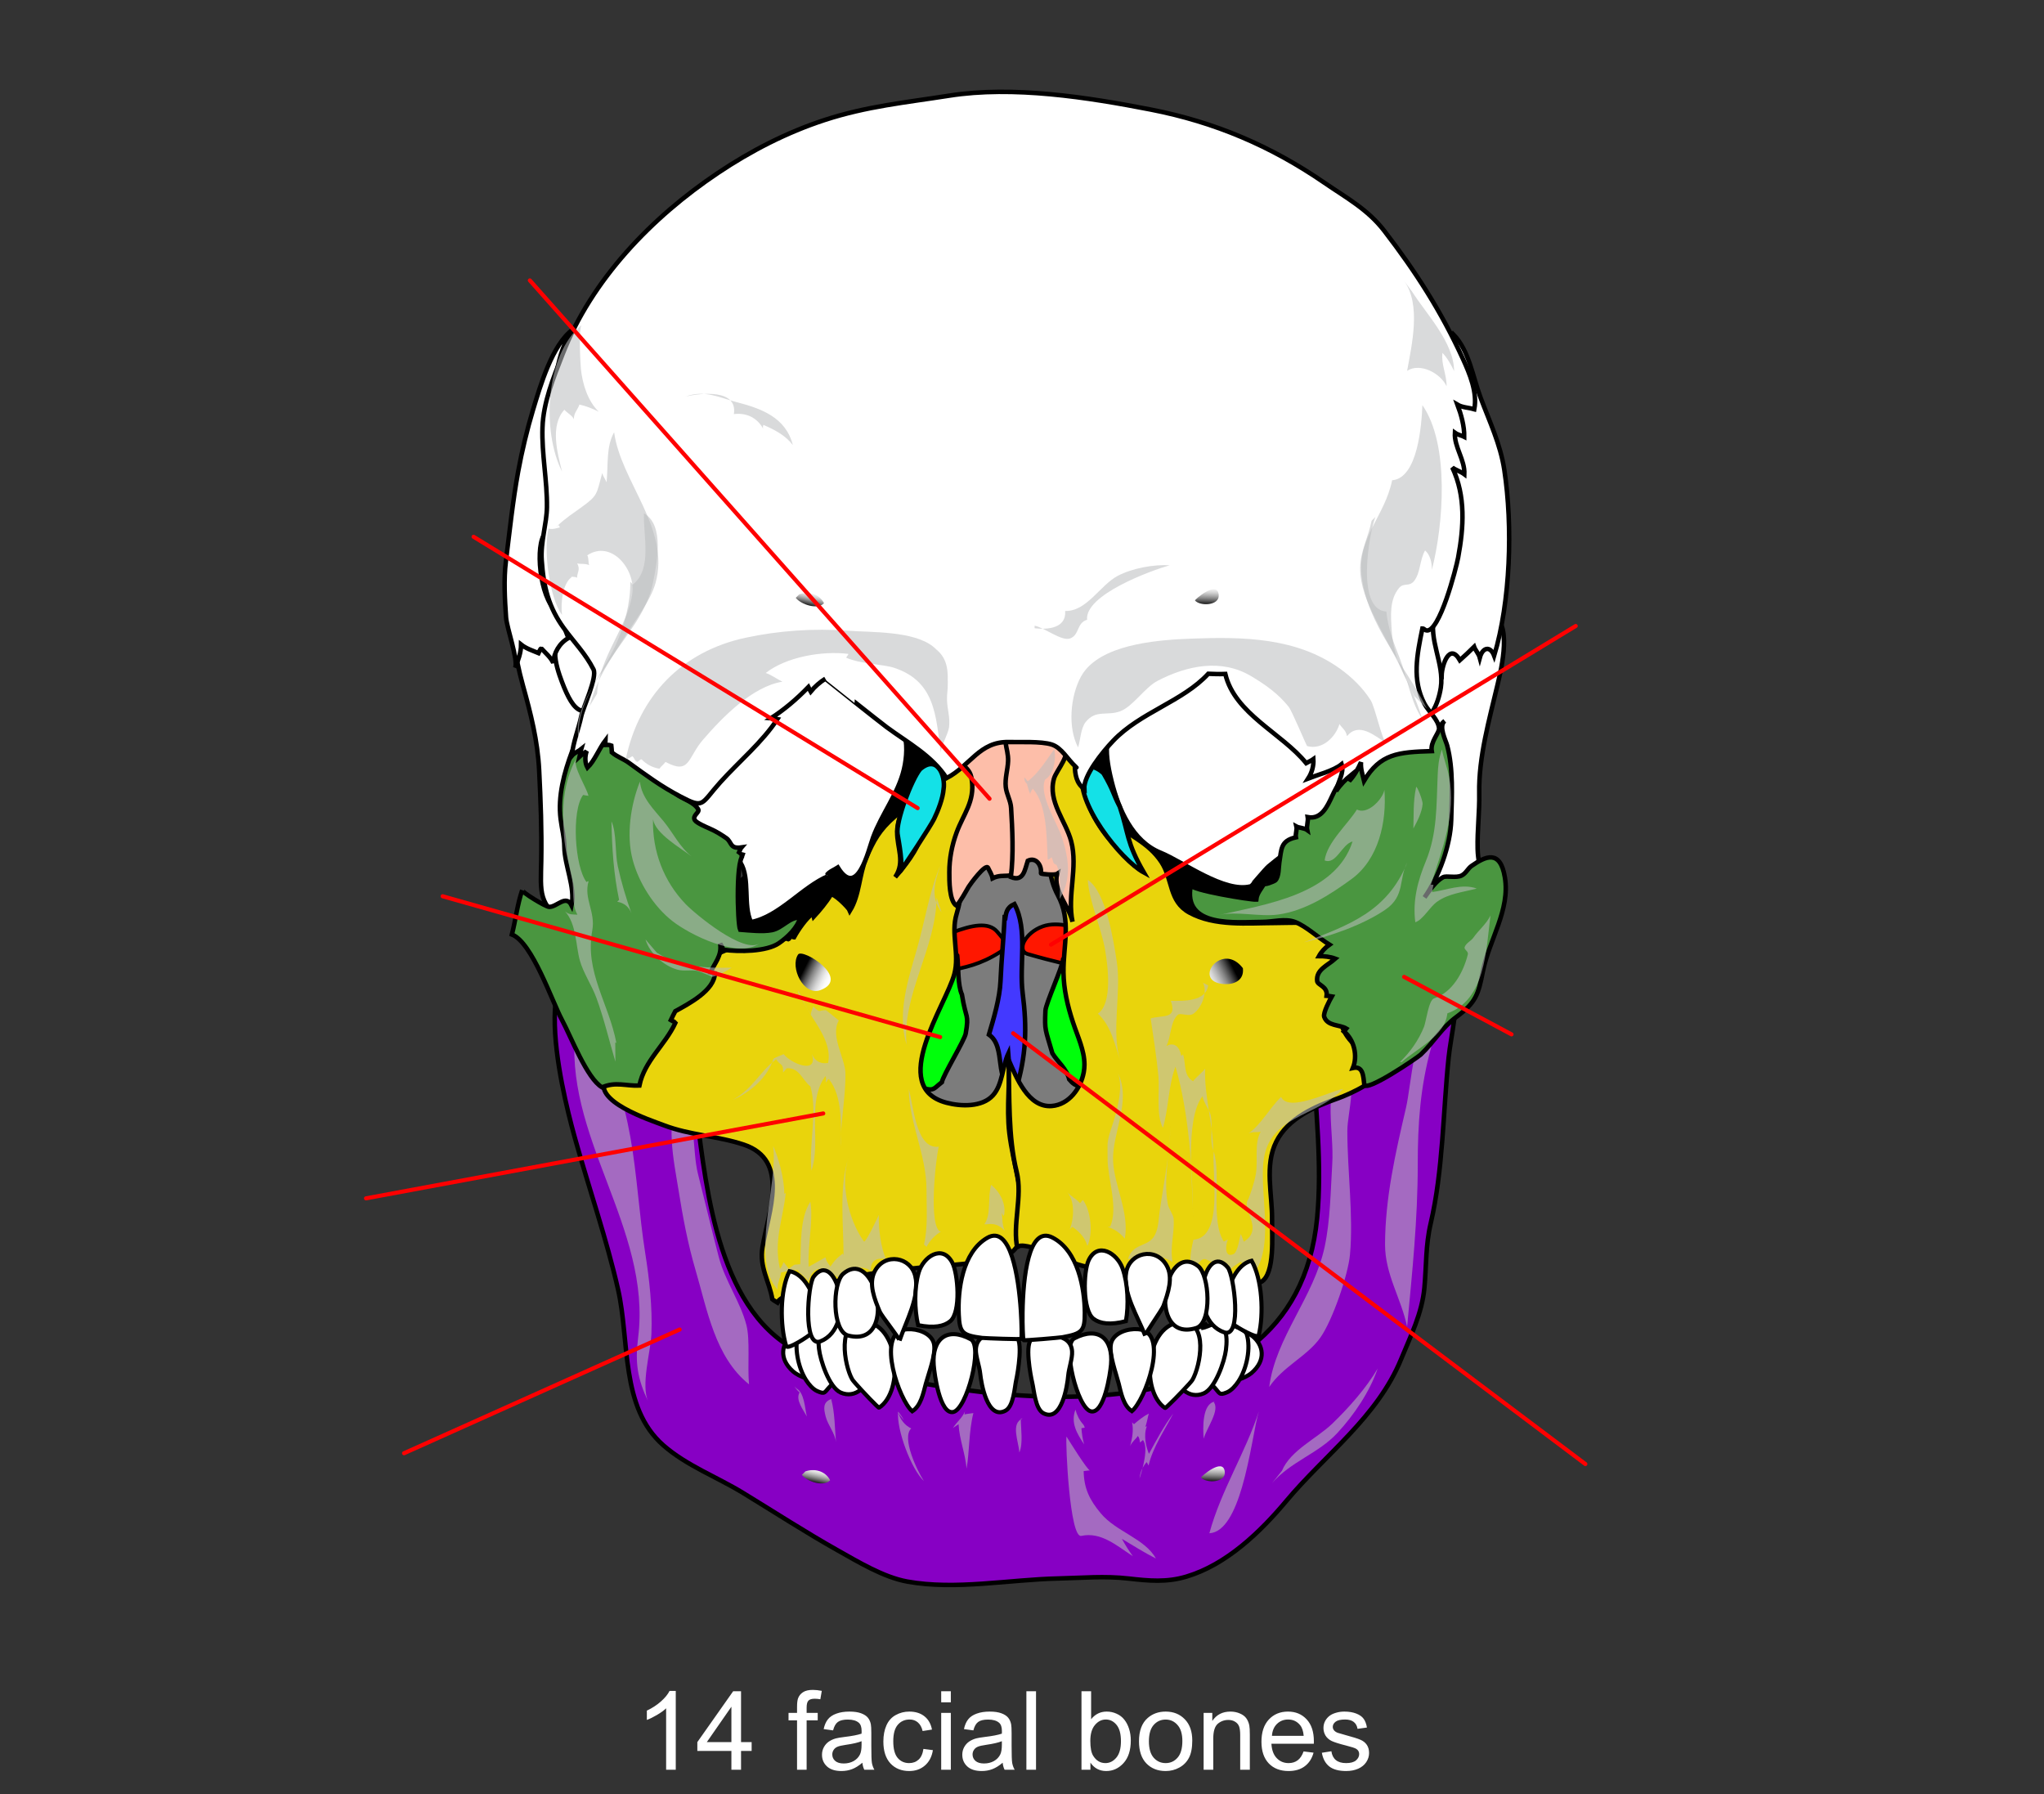 <svg width="499" height="438" viewBox="0 0 499 438" fill="none" xmlns="http://www.w3.org/2000/svg">
<rect x="0" y="0" width="499" height="438" fill="#333333" stroke="none"/>
<g clip-path="url(#clip0)">
<path d="M324.645 246.438C319.851 249.688 320.163 251.376 320.466 257.258C321.153 270.502 322.818 284.225 321.544 297.355C315.986 354.584 238.919 342.853 200.144 331.903C177.346 325.466 173.094 295.847 170.541 275.656C169.496 267.382 170.52 259.225 166.01 251.723C162.255 245.484 154.298 236.935 147.047 235.021C126.867 229.697 138.684 271.861 140.595 278.649C143.992 290.72 148.079 302.469 150.877 314.716C153.769 327.368 151.38 343.549 161.945 352.808C167.592 357.759 174.973 360.503 181.421 364.441C189.091 369.125 196.725 374.071 204.437 378.407C209.581 381.298 215.707 385.012 221.461 386.061C233.263 388.209 246.347 385.577 258.324 385.313C264.209 385.182 269.664 384.659 275.543 385.329C280.491 385.893 284.807 386.296 289.606 384.866C299.409 381.944 307.67 373.987 314.009 366.413C323.558 355.006 336.249 345.922 342.047 331.787C344.397 326.062 347.165 320.6 347.74 314.346C348.244 308.896 348.018 304.022 349.268 298.67C352.3 285.711 352.283 271.468 353.65 258.187C354.171 253.094 356.331 244.11 355.221 239.268C354.136 234.533 350.19 235.199 345.833 236.228C338.4 237.988 330.94 242.172 324.645 246.438V246.438Z" fill="#8700C4" stroke="black" stroke-width="1.098"/>
<path opacity="0.56" d="M170.404 286.589C168.917 280.727 170.037 271.976 166.273 267.13C162.124 272.845 164.579 283.772 165.613 290.288C166.655 296.858 167.897 303.559 169.775 309.933C172.631 319.628 174.554 331.308 182.862 337.923C182.442 333.525 183.165 327.087 182.218 323.437C180.761 317.807 177.013 312.706 175.47 306.833C173.725 300.194 172.111 293.314 170.404 286.589V286.589Z" fill="#BCBEC0"/>
<path opacity="0.56" d="M328.925 276.107C328.925 271.233 331.874 263.193 327.562 259.519C322.912 266.728 325.728 276.064 325.24 284.115C324.832 290.814 324.771 297.882 323.383 304.376C320.742 316.702 311.42 326.387 309.855 338.567C313.251 333.52 319.102 331.096 322.344 326.504C325.303 322.304 329.117 311.243 329.573 306.214C330.435 296.704 328.925 285.834 328.925 276.107V276.107Z" fill="#BCBEC0"/>
<path opacity="0.56" d="M157.496 305.739C158.528 312.252 159.294 319.013 159.028 325.619C158.852 329.984 156.371 338.156 158.291 342.247C155.579 336.463 155.011 332.696 155.79 326.475C159.151 299.598 137.085 277.206 140.585 250.387C148.824 254.426 152.441 269.432 153.896 277.601C155.557 286.932 156.018 296.399 157.496 305.739Z" fill="#BCBEC0"/>
<path opacity="0.56" d="M350.409 246.671C345.179 250.175 344.558 264.786 343.235 270.457C340.684 281.399 338.151 292.464 338.132 303.762C338.118 311.089 342.035 316.849 343.52 323.846C344.762 310.46 346.115 297.855 346.115 284.148C346.115 274.271 346.73 265.393 349.335 255.869C349.807 254.144 351.856 242.243 348.568 247.284" fill="#BCBEC0"/>
<path opacity="0.56" d="M263.972 374.917C268.834 373.875 272.651 377.336 276.571 379.881C275.586 378.531 274.675 377.092 273.891 375.634C276.519 377.219 279.459 379.061 282.186 380.436C279.492 375.55 272.536 373.944 268.765 369.448C265.997 366.148 264.629 363.343 264.553 359.103C265.086 359.002 265.573 359.004 266.093 358.921C265.535 359.01 260.907 351.522 260.358 350.662C260.1 352.409 261.14 375.523 263.972 374.917V374.917Z" fill="#BCBEC0"/>
<path opacity="0.56" d="M303.211 363.024C301.451 369.011 298.977 374.085 295.242 374.275C298.074 363.819 304.095 354.534 307.346 344.465C306.375 347.479 305.3 355.899 303.211 363.024Z" fill="#BCBEC0"/>
<path opacity="0.56" d="M312.965 359.012C315.083 353.969 321.497 351.147 325.275 347.497C329.31 343.597 333.511 338.863 336.332 334.064C334.39 339.721 330.6 345.354 326.499 349.789C321.837 354.834 315.095 356.755 310.51 362.081" fill="#BCBEC0"/>
<path opacity="0.56" d="M204.095 352.124C203.797 348.703 203.812 344.769 202.915 341.513C200.803 342.298 201.105 343.913 201.561 345.744C202.102 347.92 203.897 349.852 204.095 352.124V352.124Z" fill="#BCBEC0"/>
<path opacity="0.56" d="M296.631 342.129C293.484 342.546 293.627 348.597 293.858 351.198C294.46 348.747 298.095 344.007 296.171 342.129" fill="#BCBEC0"/>
<path opacity="0.56" d="M193.959 338.446C194.301 338.996 194.714 339.481 195.202 339.897C194.131 341.71 196.124 344.14 196.973 345.786C196.478 343.578 196.341 339.939 194.419 338.906" fill="#BCBEC0"/>
<path opacity="0.56" d="M219.282 344.892C219.899 346.611 220.854 347.919 222.457 348.687C220.044 350.967 223.904 358.997 225.541 361.52C222.476 358.66 218.836 348.997 219.25 344.571C219.813 345.223 220.313 345.983 220.663 346.734" fill="#BCBEC0"/>
<path opacity="0.56" d="M276.833 347.654C277.984 346.659 279.128 345.737 280.455 345.054C280.182 345.986 279.987 347.422 279.56 348.403C279.638 348.226 279.78 348.156 279.977 348.194C279.125 350.286 279.749 353.115 280.491 354.883C282.247 351.652 284.147 348.06 286.43 345.043C284.373 349.029 281.404 353.307 280.401 357.746C280.315 357.617 280.109 357.162 279.952 356.906C279.006 357.911 278.318 359.378 278.193 360.9C278.904 358.716 280.465 353.384 279.031 351.517C278.783 351.714 278.543 351.917 278.305 352.126C278.194 351.478 278.196 351.043 277.788 350.518C277.31 351.273 276.247 352.059 275.891 353.015C276.409 351.067 276.771 349.205 276.372 347.194" fill="#BCBEC0"/>
<path opacity="0.56" d="M232.634 348.575C233.771 346.851 234.903 346.174 235.652 344.364C235.625 344.207 235.407 345.393 235.454 345.273C235.981 345.125 237.087 345.037 237.629 344.938C236.493 349.469 236.695 354.419 235.968 358.498C235.67 354.801 234.196 351.354 234.015 347.654" fill="#BCBEC0"/>
<path opacity="0.56" d="M249.668 346.273C246.622 347.398 248.713 351.946 248.849 354.558C249.813 352.391 249.209 348.796 249.209 346.273" fill="#BCBEC0"/>
<path opacity="0.56" d="M262.561 346.734C263.711 347.075 264.557 347.376 264.813 348.498C264.544 348.543 264.277 348.587 264.007 348.632C264.105 349.908 264.294 351.318 264.664 352.578C262.935 349.946 261.322 347.336 262.547 344.1C262.888 345.407 263.499 346.648 264.402 347.655" fill="#BCBEC0"/>
<path d="M193.667 334.829C194.931 335.926 198.705 337.629 200.487 336.388C202.604 334.914 204.372 329.766 202.804 327.465C197.574 319.788 186.187 328.336 193.667 334.829Z" fill="white" stroke="black"/>
<path d="M205.025 326.843C204.144 324.988 201.653 323.014 199.502 323.056C198.527 323.075 195.288 324.231 194.93 325.299C193.809 328.664 194.784 333.757 196.796 336.902C197.455 337.931 198.441 339.11 199.559 339.597C201.479 340.431 201.269 339.861 202.627 338.43C203.49 337.522 205.539 336.263 205.941 335.083C206.419 333.689 205.678 328.218 205.025 326.843V326.843Z" fill="white" stroke="black"/>
<path d="M206.075 324.02C203.568 323.64 202.019 321.432 200.474 324.028C199.66 325.397 199.764 327.67 199.937 329.238C200.239 332.003 202.412 338.67 205.215 339.921C208.804 341.521 212.105 338.411 212.159 334.771C212.174 333.723 210.961 331.426 210.756 330.204C210.551 328.983 210.641 327.266 210.148 326.155C209.073 323.738 206.268 324.322 204.541 322.792" fill="white"/>
<path d="M206.075 324.02C203.568 323.64 202.019 321.432 200.474 324.028C199.66 325.397 199.764 327.67 199.937 329.238C200.239 332.003 202.412 338.67 205.215 339.921C208.804 341.521 212.105 338.411 212.159 334.771C212.174 333.723 210.961 331.426 210.756 330.204C210.551 328.983 210.641 327.266 210.148 326.155C209.073 323.738 206.268 324.322 204.541 322.792" stroke="black"/>
<path d="M208.804 337.649C210.527 339.631 214.448 343.728 214.606 343.626C220.732 339.666 219.633 322.973 210.769 322.608C204.226 322.339 206.092 333.25 208.039 336.688C208.124 336.842 208.405 337.188 208.804 337.649V337.649Z" fill="white" stroke="black"/>
<path d="M227.53 326.9C227.78 327.281 227.954 327.707 228.037 328.176C228.479 330.723 226.692 335.271 226.016 337.793C225.408 340.051 224.818 343.185 222.704 344.499C219.516 341.808 214.005 325.94 220.633 324.59C222.918 324.126 226.227 324.907 227.53 326.9V326.9Z" fill="white" stroke="black"/>
<path d="M237.008 326.924C240.026 328.552 236.036 344.007 232.702 344.675C229.425 345.331 228.101 335.324 227.948 333.196C227.493 326.892 231.121 323.746 237.008 326.924Z" fill="white" stroke="black"/>
<path d="M247.862 326.14C249.934 326.795 248.441 335.275 248.106 336.768C247.668 338.723 247.473 343.299 245.45 344.359C241.048 346.666 239.542 337.712 239.292 335.266C239.109 333.485 238.172 331.075 238.249 329.367C238.457 324.657 244.731 325.155 247.862 326.14Z" fill="white" stroke="black"/>
<path d="M305.487 335.188C304.207 336.267 300.412 337.919 298.646 336.655C296.549 335.153 294.851 329.981 296.448 327.701C301.779 320.093 313.052 328.793 305.487 335.188Z" fill="white" stroke="black"/>
<path d="M294.236 327.05C295.142 325.207 297.66 323.267 299.807 323.338C300.782 323.369 304.008 324.568 304.35 325.641C305.426 329.021 304.387 334.101 302.332 337.219C301.656 338.239 300.656 339.405 299.53 339.876C297.598 340.685 297.818 340.117 296.476 338.668C295.626 337.749 293.595 336.463 293.209 335.278C292.75 333.877 293.567 328.418 294.236 327.05V327.05Z" fill="white" stroke="black"/>
<path d="M293.225 324.212C295.737 323.865 297.311 321.678 298.822 324.294C299.617 325.673 299.484 327.947 299.29 329.512C298.952 332.272 296.692 338.909 293.874 340.124C290.261 341.676 287.003 338.522 286.995 334.882C286.995 333.834 288.24 331.553 288.46 330.334C288.687 329.117 288.614 327.397 289.122 326.294C290.229 323.891 293.031 324.513 294.776 323.005" fill="white"/>
<path d="M293.225 324.212C295.737 323.865 297.311 321.678 298.822 324.294C299.617 325.673 299.484 327.947 299.29 329.512C298.952 332.272 296.692 338.909 293.874 340.124C290.261 341.676 287.003 338.522 286.995 334.882C286.995 333.834 288.24 331.553 288.46 330.334C288.687 329.117 288.614 327.397 289.122 326.294C290.229 323.891 293.031 324.513 294.776 323.005" stroke="black"/>
<path d="M290.311 337.806C288.567 339.764 284.588 343.808 284.43 343.704C278.359 339.662 279.682 322.987 288.553 322.738C295.096 322.557 293.081 333.443 291.096 336.855C291.009 337.008 290.721 337.348 290.311 337.806V337.806Z" fill="white" stroke="black"/>
<path d="M271.733 326.809C271.477 327.186 271.297 327.609 271.212 328.078C270.733 330.619 272.46 335.19 273.105 337.721C273.68 339.986 274.23 343.129 276.324 344.471C279.551 341.823 285.273 326.029 278.662 324.592C276.381 324.095 273.064 324.832 271.733 326.809V326.809Z" fill="white" stroke="black"/>
<path d="M262.254 326.707C259.215 328.295 262.999 343.801 266.326 344.515C269.593 345.215 271.047 335.224 271.228 333.098C271.769 326.8 268.182 323.607 262.254 326.707Z" fill="white" stroke="black"/>
<path d="M252.061 326.816C250 327.504 251.629 335.958 251.989 337.447C252.458 339.395 252.725 343.969 254.762 344.995C259.201 347.23 260.564 338.255 260.777 335.805C260.931 334.021 261.831 331.597 261.726 329.891C261.442 325.184 255.176 325.782 252.061 326.816V326.816Z" fill="white" stroke="black"/>
<path d="M133.493 149.613C132.576 148.777 124.575 144.153 124.576 144.059C124.435 151.718 125.601 159.925 127.655 167.312C129.599 174.309 131.256 180.797 131.623 188.027C131.997 195.45 132.267 202.74 132.133 210.079C131.995 217.797 131.267 220.901 138.428 225.469C147.989 231.567 142.207 221.55 142.234 215.584C142.284 205.641 141.231 194.935 142.676 184.81C143.191 181.23 145.392 177.062 145.507 173.646C145.649 169.326 142.684 165.226 140.723 161.583C138.55 157.546 137.138 152.947 133.493 149.613V149.613Z" fill="white" stroke="black" stroke-width="1.098"/>
<path d="M139.364 154.112C133.463 155.694 135.731 162.58 137.176 166.425C140.061 174.084 142.955 176.791 147.834 168.273C146.381 166.52 141.853 153.445 139.364 154.112Z" fill="white" stroke="black" stroke-width="1.098"/>
<path d="M126.503 115.089C125.187 122.252 124.395 129.857 123.499 137.056C122.954 141.446 123.238 146.32 123.543 150.725C123.724 153.303 126.54 161.047 125.773 163.029C126.5 161.151 127.203 159.338 127.209 157.331C128.446 158.322 129.95 158.789 131.428 159.407C131.468 159.302 132.072 158.19 132.108 158.23C133.043 159.287 134.429 160.391 135.063 161.814C135.202 159.392 136.543 156.983 138.809 155.725C137.855 153.881 137.415 151.758 137.521 149.644C137.15 149.509 136.816 149.771 136.561 149.653C132.169 147.644 130.572 134.672 132.701 130.737C133.115 131.06 134.021 131.501 134.464 131.87C134.118 130.416 133.968 128.701 134.065 127.114C134.403 127.042 134.743 126.971 135.083 126.903C135.416 124.937 134.378 123.829 134.098 122.006C133.082 115.411 134.612 108.174 134.968 101.537C135.343 94.512 135.648 86.371 139.887 80.399C134.799 84.079 131.891 94.218 130.13 100.036C128.695 104.784 127.411 110.152 126.503 115.089V115.089Z" fill="white" stroke="black" stroke-width="1.098"/>
<path d="M360.733 207.137C360.633 202.642 361.212 198.152 361.126 193.654C360.949 184.793 363.605 175.611 365.614 167.058C366.494 163.315 369.47 151.366 363.741 149.92C359.033 148.731 354.012 157.467 351.726 160.325C347.49 165.63 347.05 171.412 348.759 178.192C351.432 188.795 353.738 202.311 349.373 212.91C346.024 221.048 355.302 225.691 360.236 218.641C362.521 215.38 360.87 211.348 360.748 207.578C360.741 207.432 360.738 207.285 360.733 207.137V207.137Z" fill="white" stroke="black" stroke-width="1.098"/>
<path d="M367.244 114.686C369.333 128.439 368.765 146.729 364.772 160.075C363.862 157.651 361.971 157.903 361.262 160.557C361.01 159.602 360.12 158.619 359.876 157.893C358.811 158.949 357.6 160.087 356.401 161.157C353.936 156.846 352.027 162.119 351.944 164.942C350.463 164.108 348.57 162.685 346.57 163.734C349.067 157.153 346.307 148.484 348.473 141.682C349.883 137.262 352.34 135.525 352.031 129.99C351.84 126.622 350.541 123.521 350.33 120.21C350.092 116.515 351.177 113.288 351.421 109.603C351.719 105.151 350.33 99.853 350.941 95.623C351.271 93.343 353.059 92.216 353.646 90.163C354.459 87.308 353.441 84.147 354.783 81.6C358.646 85.533 359.559 92 361.418 96.981C363.615 102.864 366.291 108.402 367.244 114.686V114.686Z" fill="white" stroke="black" stroke-width="1.098"/>
<path d="M345.407 175.431C345.26 175.366 345.113 175.29 344.965 175.203C340.404 172.542 341.069 162.167 342.412 158.112C343.029 156.241 343.864 154.227 345.307 152.826C345.804 152.346 350.227 150.211 350.195 150.323C348.624 156.076 352.648 162.002 351.743 167.87C351.144 171.733 349.025 177.044 345.407 175.431V175.431Z" fill="white" stroke="black" stroke-width="1.098"/>
<path d="M285.762 196.943C283.046 194.75 281.19 191.6 278.628 188.442C275.215 184.237 273.981 178.227 270.492 174.405C266.221 169.725 259.105 173.114 253.679 173.089C242.556 173.036 231.794 172.189 220.649 173.143C214.086 173.706 213.802 177.22 211.878 183.717C210.056 189.872 209.77 192.099 204.968 196.598C201.015 200.3 196.629 203.331 192.206 206.432C187.476 209.748 179.764 213.717 176.778 218.9C173.958 223.801 177.385 232.328 180.148 236.701C184.059 242.887 194.173 242.481 200.795 242.116C206.949 241.778 211.029 240.674 215.708 244.485C217.502 245.946 220.751 247.779 221.661 249.993C222.731 252.596 220.869 256.288 221.01 259.272C221.298 265.341 221.129 274.353 228.344 276.321C236.7 278.602 240.323 271.762 244.761 267.242C248.044 270.721 249.962 276.072 255.038 277.373C263.62 279.576 265.329 270.165 265.436 263.751C265.491 260.554 263.296 253.82 264.499 251.089C266.352 246.878 274.886 246.731 278.634 246.33C287.965 245.331 298.058 247.137 307.234 244.825C321.641 241.197 317.198 223.084 316.057 212.439C315.558 207.76 316.604 203.27 311.813 201.203C305.573 198.509 298.57 200.682 292.066 199.677C289.405 199.268 287.424 198.284 285.762 196.943V196.943Z" fill="black"/>
<path d="M274.159 203.86H218.032V289.13H274.159V203.86Z" fill="#7C7C7C"/>
<path d="M229.355 272.478C229.971 276.085 246.475 273.136 250.473 273.406C259.669 274.116 262.407 276.238 271.085 273.671C272.347 270.773 270.433 259.686 270.743 257.287C271.056 254.861 274.272 241.302 270.356 238.457C267.15 236.128 264.131 236.733 250.887 232.882C248.07 232.063 250.252 227.62 254.623 226.112C261.918 223.595 274.022 231.905 278.17 233.798C281.602 236.128 274.293 238.028 277.771 246.864C278.62 254.746 287.874 279.982 282.501 291.453C272.949 287.416 261.759 282.82 247.101 284.477C232.442 286.134 214.315 294.044 214.598 291.711C206.148 286.743 220.583 274.937 217.511 265.637C215.438 259.356 214.199 239.681 217.347 233.753C227.036 230.808 239.251 222.481 243.449 227.447C245.406 229.762 246.571 230.844 244.147 232.399C234.623 238.508 227.917 235.55 222.488 240.518C219.574 243.185 223.712 259.942 224.488 263.399C225.264 266.856 228.093 271.381 229.355 272.478H229.355Z" fill="#FF1700" stroke="black" stroke-width="0.918"/>
<path d="M229.934 264.167C230.271 262.395 235.486 253.922 235.766 252.263C236.6 247.335 235.808 248.964 234.833 242.784C233.779 240.464 233.985 235.908 233.693 233.255C230.653 228.535 227.43 236.249 225.326 234.962C222.165 236.051 222.84 238.539 220.854 243.399C222.23 245.075 222.312 246.132 222.622 248.424C223.341 253.726 224.201 252.084 222.52 256.652C221.386 259.737 220.938 260.749 220.943 264.042C228.413 266.776 227.171 266.322 229.934 264.167V264.167Z" fill="#00FF0B" stroke="black" stroke-width="1.098"/>
<path d="M245.294 223.329C245.019 229.061 244.494 233.952 244.254 239.5C244.08 243.656 242.592 248.627 241.429 252.552C245.879 255.662 242.333 264.177 247.934 266.297C250.567 257.725 250.748 250.958 249.656 242.403C248.769 235.476 250.989 226.926 247.647 220.68C245.645 221.599 245.611 222.888 245.354 224.615" fill="#4339FF"/>
<path d="M245.294 223.329C245.019 229.061 244.494 233.952 244.254 239.5C244.08 243.656 242.592 248.627 241.429 252.552C245.879 255.662 242.333 264.177 247.934 266.297C250.567 257.725 250.748 250.958 249.656 242.403C248.769 235.476 250.989 226.926 247.647 220.68C245.645 221.599 245.611 222.888 245.354 224.615" stroke="black" stroke-width="1.105"/>
<path d="M227.959 190.527C228.734 189.724 229.861 189.26 230.465 187.899C231.161 186.335 230.814 184.996 231.601 183.634C232.156 182.677 233.276 181.8 234.141 181.157C238.95 185.031 238.069 189.411 238.445 195.209C238.764 200.134 237.549 204.502 236.317 209.158C235.058 213.908 234.954 218.455 233.526 223.133C232.082 227.853 234.292 232.898 232.983 237.782C230.945 245.394 216.715 265.388 231.054 269.176C234.565 270.107 239.725 270.306 242.381 267.411C244.791 264.781 244.687 260.312 246.154 257.176C246.715 263.647 245.644 270.137 246.414 276.608C247.323 284.264 250.413 292.88 249.525 300.613C248.726 307.579 242.357 307.8 236.576 308.397C228.306 309.247 219.965 309.592 211.77 311.064C207.479 311.835 203.277 313.009 199.045 314.045C198.777 314.11 188.001 316.809 190.294 318.27C189.897 318.017 188.849 317.426 188.551 317.16C187.814 312.751 185.325 309.346 186.145 304.452C187.596 295.811 192.835 283.204 181.602 279.418C175.206 277.265 168.523 277.158 162.034 274.67C158.818 273.438 144.19 268.716 147.967 263.165C151.801 264.965 157.091 259.096 158.902 256.379C158.99 256.251 160.653 252.841 160.729 252.593C161.106 251.354 159.986 251.045 160.546 249.826C161.362 248.032 164.254 248.28 162.062 245.716C164.386 244.15 168.38 243.716 169.459 240.762C170.294 240.669 170.474 240.423 171.151 240.136C168.962 241.061 171.222 235.757 171.739 235.199C172.946 233.904 176.099 232.348 177.728 231.722C178.538 231.411 179.581 232.476 180.513 231.249C180.327 231.073 180.301 231.076 180.435 231.26C184.37 233.02 189.5 228.051 192.462 229.258C192.756 229.15 192.863 228.604 193.15 228.472C193.519 228.461 193.474 228.79 193.842 228.797C194.831 226.974 196.806 224.109 198.457 222.935C198.526 223.206 198.594 223.475 198.662 223.746C200.051 222.239 201.662 220.318 202.795 218.464C203.286 217.66 207.205 221.553 207.493 222.298C209.852 218.458 209.721 213.54 211.463 209.415C213.267 205.148 214.73 202.54 218.356 199.388C221.108 196.998 225.059 197.305 227.104 193.896C227.604 193.065 227.144 191.73 227.525 191.088C227.649 190.879 227.796 190.696 227.959 190.527V190.527Z" fill="#E9D40C" stroke="black" stroke-width="1.098"/>
<path d="M259.54 234.152C259.424 235.952 255.295 245.004 255.222 246.685C255.002 251.678 255.184 251.102 256.914 257.115C258.247 259.287 260.413 260.889 261.03 263.486C264.63 267.794 265.47 261.548 267.717 262.566C270.718 261.095 268.368 260.784 269.739 255.716C268.167 254.223 269.329 251.109 268.738 248.873C267.371 243.7 268.761 246.542 268.024 242.303C268.769 239.101 267.214 238.274 266.803 235.007C259.053 233.216 262.016 231.674 259.54 234.152L259.54 234.152Z" fill="#00FF0B" stroke="black" stroke-width="1.098"/>
<path d="M264.742 259.89C264.748 256.392 263.093 253.049 261.93 249.514C260.627 245.564 259.682 241.495 259.63 237.382C259.548 230.734 261.609 224.765 258.243 218.507C255.954 214.247 255.889 209.479 255.831 204.457C255.763 198.337 258.658 189.88 254.997 184.519C257.123 184.301 257.64 182.374 256.839 180.844C259.806 180.103 262.001 174.448 262.362 171.649C272.571 178.197 261.329 191.884 270.8 200.053C275.062 203.728 280.291 205.449 283.565 210.457C286.367 214.747 285.338 219.997 290.349 222.75C296.585 226.178 304.517 225.323 311.355 225.306C319.106 225.287 323.708 224.054 326.635 232.551C328.228 237.167 326.891 240.897 326.915 245.787C326.943 250.808 328.545 253.451 332.455 256.607C333.156 257.174 336.875 259.252 337.098 259.817C338.473 263.263 328.988 267.278 326.768 268.063C321.009 270.105 314.455 272.942 311.581 278.675C308.624 284.566 310.66 291.701 310.549 297.962C310.491 301.38 311.315 310.908 307.923 312.901C305.841 314.125 298.391 312.255 295.639 312.406C289.924 312.719 284.266 311.455 278.633 310.718C272.945 309.974 266.558 310.273 261.241 307.954C260.403 307.589 247.737 301.989 248.411 304.928C247.057 299.011 249.713 292.138 248.188 285.998C246.086 277.553 246.46 267.349 246.235 258.697C248.125 263.02 251.024 270.456 256.781 269.981C260.946 269.636 263.835 265.731 264.572 261.747C264.688 261.122 264.741 260.505 264.742 259.89V259.89Z" fill="#E9D40C" stroke="black" stroke-width="1.098"/>
<path d="M296.368 235.34C294.642 237.101 294.648 240.018 298.994 240.228C301.357 240.342 303.771 239.258 303.426 236.333C300.951 233.092 297.941 233.735 296.368 235.34Z" fill="url(#paint0_linear)"/>
<path opacity="0.56" d="M261.793 299.465C263.586 300.719 264.937 302.177 265.46 304.145C266.889 301.161 266.334 295.612 264.402 292.939C264.039 293.084 263.923 293.585 263.634 293.697C262.772 292.652 261.364 291.963 260.609 291.088C262.43 293.306 262.207 297.432 261.178 300.079" fill="#BCBEC0"/>
<path opacity="0.56" d="M240.921 298.851C242.691 298.55 244.156 299.115 245.293 300.476C244.615 298.827 244.77 297.747 244.572 295.992C244.658 296.313 244.827 296.582 245.08 296.8C245.753 294.058 244.129 290.904 241.965 289.232C241.07 292.221 242.058 296.411 240.306 298.852" fill="#BCBEC0"/>
<path opacity="0.56" d="M270.388 299.465C272.086 300.011 273.479 300.98 274.593 302.363C275.772 296.131 272.049 289.557 271.74 283.507C271.39 276.781 276.288 268.874 272.948 262.054C274.311 265.423 272.643 271.483 271.477 274.907C270.082 279.015 270.418 278.983 270.399 282.904C270.376 287.566 273.107 294.877 271 299.465" fill="#BCBEC0"/>
<path opacity="0.56" d="M226.188 304.376C226.963 302.874 228.242 301.482 229.666 300.668C226.594 299.695 228.418 282.907 229.177 279.913C223.569 280.662 222.985 269.656 221.861 265.876C221.958 274.175 226.199 281.93 226.189 290.439C226.181 294.889 226.562 299.65 225.573 303.762" fill="#BCBEC0"/>
<path opacity="0.56" d="M286.516 297.486C286.445 296.476 285.294 295.047 285.089 293.939C283.935 287.708 285.693 280.789 285.733 274.482C285.69 281.362 284.053 288.969 283.096 295.793C282.815 297.795 282.826 300.424 281.517 302.131C279.794 304.38 276.473 303.567 275.374 307.368C279.333 306.499 282.348 305.751 286.254 308.041C285.563 304.168 286.776 301.122 286.516 297.486Z" fill="#BCBEC0"/>
<path opacity="0.56" d="M290.646 308.673C290.444 306.679 290.914 304.537 291.348 302.627C298.812 302.018 295.811 286.463 296.307 281.085C298.146 286.804 295.453 297.919 298.762 303.061C299.179 302.938 299.315 302.691 299.764 302.625C299.25 303.574 298.781 307.177 301.115 306.141C302.222 305.649 302.642 301.909 302.923 301.22C302.991 301.466 303.478 302.53 303.66 303.103C308.641 299.963 303.139 295.544 304.641 292.82C304.905 292.993 304.902 293.07 304.628 293.049C305.124 291.857 306.195 288.87 306.592 286.571C307.166 283.234 306.142 279.119 307.772 276.264C306.826 276.445 305.819 276.196 304.815 276.659C307.826 274.555 309.941 270.511 312.746 267.756C314.519 271.613 324.412 266.492 327.891 265.792C321.172 272.912 309.776 272.152 308.449 283.504C307.438 292.173 311.722 305.704 304.902 312.31C304.647 310.68 303.906 309.048 302.938 307.983C301.423 308.8 300.162 309.907 299.241 311.216C297.899 309.893 296.273 307.966 294.299 307.386C292.526 306.865 292.044 311.456 290.033 307.445" fill="#BCBEC0"/>
<path opacity="0.56" d="M294.941 240.532C294.426 244.496 289.024 244.353 285.83 244.308C287.488 248.905 283.845 247.711 280.917 248.605C281.589 253.151 282.338 257.904 282.802 262.647C283.148 266.225 282.195 272.284 283.909 275.307C285.33 270.419 285.158 265.287 286.964 260.363C290.324 271.757 291.157 286.169 291.258 297.14C291.294 289.809 289.108 273.352 293.56 267.593C293.884 269.263 295.373 271.104 295.604 272.377C296.119 275.238 295.251 278.05 296.186 280.862C296.089 274.072 293.96 267.481 294.208 260.855C293.567 261.784 291.981 262.947 291.272 263.932C288.854 262.573 289.564 259.692 288.805 257.351C288.737 257.577 288.581 257.677 288.34 257.65C287.981 255.539 286.661 254.28 284.74 255.342C285.93 253.119 285.681 249.321 287.577 247.688C288.174 247.174 290.21 248.234 291.318 247.469C293.372 246.053 294.846 242.237 293.714 239.92" fill="#BCBEC0"/>
<path opacity="0.56" d="M272.634 234.735C271.887 229.849 270.039 217.701 265.553 214.79C265.946 220.295 268.848 226.338 269.805 231.954C270.446 235.717 271.664 244.988 268.025 247.435C271.218 250.371 272.191 254.901 273.49 259.049C271.224 251.809 273.794 242.322 272.634 234.735V234.735Z" fill="#BCBEC0"/>
<path opacity="0.56" d="M214.552 296.585C214.44 296.816 211.293 303.605 210.889 303.031C207.074 297.63 205.031 288.918 207.189 282.433C204.772 289.699 205.93 298.62 205.93 306.308C206.556 306.632 205.318 306.206 205.974 305.844C204.512 306.88 203.631 307.787 202.723 309.205C202.516 308.667 201.714 308.155 201.543 306.911C200.43 307.531 198.605 308.553 197.441 309.207C197.06 304.053 198.631 298.235 197.826 293.344C195.193 297.448 195.599 303.779 195.369 308.611C193.456 308.82 194.466 308.346 192.56 309.719C192.402 309.532 191.311 308.067 191.33 308.103C191.014 308.645 190.893 309.292 190.417 309.717C188.798 302.735 191.154 297.771 191.827 291.111C191.759 291.282 191.64 291.382 191.468 291.412C191.461 287.579 190.008 282.472 188.745 279.73C190.051 288.857 183.049 307.505 189.849 314.795C189.681 313.27 190.516 312.048 190.691 310.607C191.763 310.371 193.829 310.011 194.727 309.991C195.353 311.035 196.815 311.842 197.367 312.789C198.787 307.776 202.126 309.907 205.158 312.304C203.122 310.693 210.471 308.048 212.615 310.316C212.374 307.88 213.908 306.862 216.285 307.35C215.015 304.365 214.448 300.051 214.552 296.585V296.585Z" fill="#BCBEC0"/>
<path d="M200.405 241.647C207.76 238.775 195.91 231.391 194.834 232.998C192.777 236.077 196.159 243.248 200.312 241.683C200.343 241.671 200.374 241.659 200.405 241.647Z" fill="url(#paint1_linear)"/>
<path opacity="0.56" d="M194.88 242.373C195.91 244.175 196.826 245.989 197.981 247.684C197.988 246.705 198.36 246.445 198.549 245.675C200.387 247.491 199.722 246.547 201.646 246.593C202.578 247.281 203.788 248.303 204.779 249.112C202.619 252.83 206.315 258.302 206.392 261.975C206.509 267.514 204.973 275.477 205.315 279.921C205.315 274.56 205.707 267.629 202.383 263.459C202.185 263.3 201.727 264.199 201.599 264.262C201.561 263.708 201.807 263.208 201.493 262.677C196.815 269.149 200.553 278.696 198.085 285.774C197.452 278.985 199.643 271.48 197.844 265.192C195.916 263.73 195.109 260.497 192.07 260.776C191.958 260.955 191.42 261.499 191.167 261.802C191.28 259.406 190.535 260.268 189.475 258.563C185.295 261.755 183.84 265.801 178.799 268.524C183.237 266.62 187.359 263.035 188.843 258.427C189.233 258.174 190.826 257.504 191.32 257.322C193.038 259.583 199.818 262.424 198.212 257.291C198.903 259.01 200.342 259.799 202.154 259.466C203.013 255.588 200.406 251.551 198.427 248.484C196.918 246.147 196.015 244.335 194.881 241.76" fill="#BCBEC0"/>
<path opacity="0.56" d="M228.643 219.045C228.587 231.399 220.105 242.969 221.325 255.03C218.954 247.261 221.7 239.195 223.901 231.473C225.807 224.778 226.857 217.785 229.522 211.326C228.225 215.39 227.049 218.869 229.871 222.728" fill="#BCBEC0"/>
<path d="M214.034 171.161C207.598 164.223 201.596 161.724 192.543 167.105C185.507 171.288 179.37 178.078 174.604 184.667C172.708 187.29 166.51 190.716 165.968 193.861C165.435 196.927 171.252 204.924 173.895 206.075C173.787 205.376 173.703 205.116 173.453 204.437C176.625 204.039 174.723 206.128 176.451 207.41C177.95 208.519 179.748 208.945 180.773 210.573C183.175 214.392 181.366 221.022 183.341 225.09C190.298 223.759 195.852 216.519 202.306 213.81C202.266 213.968 201.912 213.47 201.894 213.534C202.527 212.721 203.78 212.254 204.532 211.755C209.345 219.539 211.984 207.592 213.142 204.433C215.267 198.646 219.3 193.74 220.694 187.734C221.365 184.841 221.567 181.343 220.629 178.53C219.397 174.841 216.815 174.16 214.034 171.161V171.161Z" fill="white" stroke="black" stroke-width="1.098"/>
<path d="M293.012 161.493C285.099 162.798 279.362 165.767 274.609 171.928C269.661 178.344 269.328 182.508 271.387 190.767C273.075 197.54 276.434 205.341 283.28 208.135C288.942 210.441 298.897 218.033 305.311 216.365C305.418 216.337 308.973 212.066 309.703 211.467C312.063 209.526 314.376 207.683 317.074 206.154C319.207 204.946 319.782 204.973 322.563 204.311C329.63 202.625 326.101 199.689 328.832 194.444C329.922 192.353 332.926 192.27 332.936 189.745C332.939 188.842 324.743 179.103 323.934 177.974C318.373 170.22 302.383 159.949 293.012 161.493V161.493Z" fill="white" stroke="black" stroke-width="1.098"/>
<path d="M295.909 149.688C295.948 149.828 296.039 149.966 296.186 150.098C296.989 150.817 303.091 150.47 302.534 149.327C301.088 146.364 295.473 148.146 295.909 149.688Z" fill="url(#paint2_linear)"/>
<path d="M249.529 209.607C249.866 207.835 249.738 205.849 250.018 204.19C250.852 199.262 251.159 193.068 249.039 188.414C247.985 186.094 246.842 185.316 246.55 182.663C246.467 181.918 246.684 180.274 246.174 179.66C246.142 179.622 244.986 178.184 244.845 179.045C244.887 178.798 244.766 178.217 244.845 177.902C242.567 177.577 238.34 181.746 237.479 180.02C235.346 182.171 231.805 182.612 234.725 186.167C236.101 187.843 236.946 188.137 237.256 190.429C237.975 195.731 235.21 198.668 233.529 203.236C232.395 206.321 231.756 209.623 231.761 212.916C231.764 214.93 231.694 219.902 233.522 221.126C234.673 219.719 235.574 218.007 236.491 216.438C236.769 215.959 240.654 210.62 241.222 211.857C241.63 212.752 242.115 213.404 242.31 214.395C245.265 212.942 246.861 215.111 248.833 211.614C249.18 211.002 249.392 210.323 249.529 209.607V209.607Z" fill="#FDBEA9" stroke="black" stroke-width="1.098"/>
<path d="M261.837 225.011C261.027 221.171 257.005 217.412 258.074 213.31C257.517 213.685 254.107 213.373 254.127 213.191C254.356 211.15 252.871 209.142 250.91 210.119C250.183 212.279 249.902 215.34 246.783 214.088C247.467 208.665 247.143 202.303 246.838 197.227C246.727 195.381 245.725 193.911 245.534 192.093C245.308 189.996 246.021 187.884 246.103 185.794C246.238 182.423 244.075 180.026 247.079 177.978C250.131 180.271 252.776 177.386 255.812 178.145C255.585 178.087 258.664 179.52 258.564 179.451C259.535 180.132 260.248 180.525 259.56 181.837C261.915 183.828 257.914 187.916 257.309 190.056C255.733 195.64 260.19 200.374 261.507 205.367C263.202 211.789 260.489 218.617 261.837 225.011V225.011Z" fill="#FDBEA9" stroke="black" stroke-width="1.098"/>
<path opacity="0.56" d="M250.742 191.421C250.92 192.282 251.186 193.114 251.537 193.917C251.391 193.586 251.938 192.768 252.14 192.533C255.698 196.491 255.496 204.776 255.777 209.807C256.205 209.839 256.368 209.406 256.762 209.279C257.395 210.91 256.932 210.633 257.956 211.14C259.064 213.776 258.73 216.619 258.689 219.441C261.675 214.64 260.917 209.55 259.271 204.45C258.135 200.93 253.513 194.018 255.141 190.294C257.186 189.064 257.91 185.476 257.37 182.876C255.531 185.427 253.543 188.724 250.899 190.715C250.636 190.432 250.392 190.027 250.086 189.793C250.01 190.471 250.274 190.94 250.742 191.421" fill="#BCBEC0"/>
<path d="M222.504 193.416C223.306 196.529 225.212 201.009 224.706 204.126C224.181 207.356 220.639 211.691 218.547 214.098C221.054 210.397 218.963 206.97 219.026 203.029C219.084 199.445 221.216 195.82 222.504 192.495" fill="white"/>
<path d="M222.504 193.416C223.306 196.529 225.212 201.009 224.706 204.126C224.181 207.356 220.639 211.691 218.547 214.098C221.054 210.397 218.963 206.97 219.026 203.029C219.084 199.445 221.216 195.82 222.504 192.495" stroke="black" stroke-width="1.098"/>
<path d="M228.032 199.911C227.124 201.766 220.828 211.335 219.631 212.855C220.671 211.538 219.339 205.106 219.116 203.568C218.668 200.487 222.536 190.274 224.614 187.765C228.929 184.044 230.872 189.562 230.353 192.646C230.182 194.853 229.053 197.823 228.032 199.911V199.911Z" fill="#14E1E7" stroke="black" stroke-width="1.098"/>
<path d="M266.8 188.4C270.713 188.387 272.626 194.729 273.304 197.68C274.489 202.847 274.13 206.601 277.967 211.011C272.074 207.255 267.142 201.395 265.119 194.529C264.502 192.439 263.455 188.412 266.8 188.4V188.4Z" fill="white" stroke="black" stroke-width="1.098"/>
<path d="M273.376 196.941C271.539 193.383 271.985 193.192 269.417 188.775C267.029 186.429 264.643 187.53 265.701 184.875C267.309 186.747 265.366 186.424 264.373 188.556C262.343 195.718 273.584 209.889 279.241 212.975C274.93 205.52 275.607 203.597 273.376 196.941V196.941Z" fill="#14E1E7" stroke="black" stroke-width="1.098"/>
<path d="M175.47 203.395C174.812 203.005 174.114 202.638 173.24 202.251C172.481 201.914 170.093 200.91 169.65 200.228C168.905 199.075 170.88 198.331 170.453 197.561C169.444 195.75 166.653 195.082 165.082 193.841C164.075 193.045 164.021 190.957 163.355 190.512C162.311 189.818 160.864 190.467 159.724 189.842C158.441 189.139 157.88 187.859 157.03 186.824C154.883 184.215 153.036 181.187 150.691 178.671C148.975 176.832 147.083 175.786 146.435 173.171C146.315 172.689 140.143 182.135 139.665 183.411C137.728 188.592 136.153 194.373 136.867 199.941C137.219 202.671 137.742 204.145 137.777 206.767C137.835 211.321 140.489 216.638 139.536 221.002C138.161 218.248 135.96 221.43 134.068 221.372C133.183 221.344 127.323 217.761 127.489 217.28C126.302 220.74 125.855 224.674 124.971 228.114C129.928 230.037 134.782 244.494 137.206 249.002C139.384 253.054 143.309 263.319 146.995 265.424C150.254 263.979 152.811 265.131 156.096 264.991C157.323 258.932 162.384 255.106 164.874 249.693C164.423 249.172 164.322 249.396 163.763 249.023C164.085 248.318 164.679 247.179 164.859 246.838C168.146 245.021 174.441 241.765 174.529 237.566C174.182 237.496 173.833 237.428 173.484 237.356C174.369 235.143 176.311 233.374 175.815 230.312C176.091 230.867 176.359 231.184 176.568 231.83C180.407 232.385 187.136 232.297 190.12 230.261C192.249 228.807 194.688 226.482 195.362 223.99C192.735 223.789 191.017 226.546 188.433 227.048C186.138 227.493 182.991 227.112 180.685 226.944C180.036 225.58 179.506 207.938 181.822 208.759C181.588 208.676 180.34 208.316 180.167 208.541C180.469 208.147 180.67 207.255 181.018 206.859C178.099 207.287 178.719 205.547 177.279 204.567C176.643 204.132 176.073 203.753 175.47 203.395V203.395Z" fill="#4A9640" stroke="black" stroke-width="1.098"/>
<path opacity="0.56" d="M142.356 194.045C139.457 197.942 140.313 211.618 143.198 215.324C143.331 215.177 143.496 215.11 143.69 215.121C142.446 219.367 145.435 222.551 144.59 227.12C142.716 237.272 148.661 244.966 150.474 254.586C150.384 254.544 150.294 254.504 150.205 254.465C150.223 256.033 150.219 257.6 150.241 259.168C148.673 253.918 147.496 248.767 145.59 243.559C144.488 240.543 142.367 237.432 141.54 234.405C140.555 230.804 140.738 225.542 137.938 222.46C138.976 223.362 139.717 223.182 140.963 223.275C139.519 220.756 140.196 217.286 139.655 214.619C138.9 210.899 137.965 207.78 137.684 204.006C137.179 197.151 137.49 191.12 140.652 185.177C139.703 186.962 143.317 192.446 143.656 194.264C143.22 194.212 142.781 194.148 142.356 194.045V194.045Z" fill="#BCBEC0"/>
<path opacity="0.56" d="M150.679 220.119C152.383 220.393 153.567 221.406 154.154 222.949C152.804 219.079 151.683 215.413 150.816 211.397C150.108 208.107 150.572 203.331 149.273 200.486C149.411 207.188 149.794 213.22 151.14 219.659" fill="#BCBEC0"/>
<path opacity="0.56" d="M160.348 232.551C165.751 236.077 172.418 236.333 178.624 236.212C177.137 237.116 175.492 238.096 173.808 238.477C174.041 238.424 170.596 237.065 170.214 236.993C168.621 236.69 167.03 237.142 165.411 236.704C162.042 235.793 158.572 232.682 157.585 229.329" fill="#BCBEC0"/>
<path opacity="0.56" d="M167.416 220.725C162.009 215.123 159.233 207.779 159.417 200.002C160.042 203.55 166.042 206.907 168.93 209.124C165.995 206.871 164.359 203.36 162.067 200.554C159.729 197.687 156.599 194.754 156.229 190.791C153.958 196.455 152.859 203.843 154.443 209.844C155.915 215.415 159.571 221.238 164.106 224.802C168.419 228.193 180.279 234.13 185.518 230.224C181.682 233.085 169.699 223.088 167.416 220.725V220.725Z" fill="#BCBEC0"/>
<path d="M341.105 183.273C340.893 183.353 340.691 183.437 340.489 183.524C340.522 183.509 333.411 186.467 335.674 187.393C333.76 186.61 331.825 185.46 329.854 184.246C329.805 187.81 327.786 189.449 326.164 192.433C325.827 193.052 325.514 193.683 325.212 194.326C324.027 196.868 322.571 200.098 319.262 199.471C319.413 200.403 318.928 201.679 319.121 202.601C318.456 202.116 317.075 202.081 316.499 201.763C316.671 202.512 316.219 203.64 316.362 204.397C312.567 205.234 312.859 207.336 312.323 210.522C312.129 211.682 312.276 213.991 311.335 214.901C311.064 215.162 308.313 216.252 308.693 215.563C307.912 216.981 306.844 218.001 306.694 219.591C305.391 219.676 290.478 217.267 290.726 216.036C288.58 226.691 302.003 225.04 308.197 225.044C310.733 225.045 313.751 224.126 316.19 225.069C318.866 226.103 321.977 229.006 324.553 230.595C323.516 231.317 322.556 232.359 321.99 233.403C323.31 233.402 324.72 233.536 325.98 234.014C324.054 235.72 321.246 236.701 321.562 239.491C321.673 240.505 324.164 240.748 323.865 243.073C324.289 243.101 324.71 243.157 325.132 243.233C324.653 244.069 322.959 247.261 323.279 248.204C324.078 250.544 327.062 250.086 328.677 251.072C328.489 251.31 328.296 251.546 328.094 251.775C330.613 253.812 331.493 257.769 330.285 260.693C332.803 260.121 332.803 262.705 333.062 264.721C333.331 266.826 346.024 258.199 346.837 257.427C350.157 254.276 351.884 250.954 355.56 248.229C360.358 244.676 360.913 242.693 362.009 237.152C363.546 229.409 368.722 222.16 367.378 214.135C366.24 207.319 362.695 208.982 359.254 211.374C358.333 212.014 357.919 213.166 356.819 213.719C355.47 214.398 353.128 213.689 352.282 214.138C350.621 215.025 349.099 217.173 347.771 219.067C351.283 214.054 354.117 206.337 354.282 200.148C354.441 194.246 354.822 187.765 353.311 182.021C352.98 180.754 351.103 177.228 352.704 175.973C351.172 177.174 350.559 179.494 348.887 180.497C346.763 181.771 343.569 182.321 341.105 183.273V183.273Z" fill="#4A9640" stroke="black" stroke-width="1.098"/>
<path opacity="0.56" d="M349.303 216.01C351.967 207.573 355.553 198.777 353.781 189.668C353.342 187.422 352.433 185.147 352.012 182.948C351.224 185.336 351.08 186.837 350.973 189.363C350.656 196.758 350.881 203.402 348.096 210.203C346.187 214.872 344.82 219.645 345.514 225.125C347.407 224.524 349.033 221.378 350.846 220.106C353.69 218.108 356.963 217.832 360.522 216.897C356.953 215.578 353.054 217.326 349.622 217.758C349.659 217.352 349.856 216.338 349.96 216.044C349.742 215.93 349.521 215.918 349.303 216.01V216.01Z" fill="#BCBEC0"/>
<path opacity="0.56" d="M341.753 259.255C344.237 256.912 346.378 253.822 347.645 250.644C348.157 249.368 348.767 244.13 350.098 243.703C354.634 242.245 357.279 237.235 358.335 233.001C358.541 232.183 357.342 231.815 357.566 231.18C357.916 230.19 359.123 229.705 359.71 228.867C361.032 226.969 362.837 225.605 363.869 223.472C362.783 231.892 362.675 244.055 353.341 247.364C352.817 252.857 345.796 255.989 342.214 259.255" fill="#BCBEC0"/>
<path opacity="0.56" d="M343.594 210.451C338.712 222.543 329.35 225.775 318.275 230.053C324.796 228.529 332.673 225.807 338.159 222.088C343.141 218.711 341.385 214.508 343.594 210.451Z" fill="#BCBEC0"/>
<path opacity="0.56" d="M345.719 192.13C344.939 195.699 345.161 199.357 345.043 202.243C345.996 200.507 347.14 198.289 347.299 196.286C347.374 195.323 345.831 191.618 345.719 192.13Z" fill="#BCBEC0"/>
<path opacity="0.56" d="M333.066 197.827C332.435 197.956 331.821 197.904 331.267 197.604C328.968 201.283 323.951 205.634 323.379 210.033C326.213 211.153 327.58 206.058 330.201 205.41C326.033 218.449 308.663 220.79 297.681 223.354C301.921 222.364 307.505 223.854 312.018 223.244C318.608 222.353 324.703 218.408 329.943 214.587C336.58 209.749 338.576 200.588 337.975 192.79C337.608 194.72 335.263 197.376 333.066 197.827V197.827Z" fill="#BCBEC0"/>
<path d="M133.522 123.829C133.468 127.845 131.946 132.26 132.249 136.753C132.683 143.21 133.943 148.263 137.638 153.33C140.232 156.886 142.897 159.497 144.879 163.384C145.868 165.319 142.372 172.646 141.902 174.853C141.23 178.011 139.87 181.318 139.598 184.503C140.245 183.732 141.422 183.26 141.886 182.877C141.718 183.454 141.652 184.112 141.53 184.63C141.897 184.279 142.862 183.731 143.232 183.323C142.8 184.536 142.732 186.129 143.419 187.391C145.171 185.679 146.263 182.731 147.85 180.661C147.847 181.04 147.624 181.483 147.502 181.839C147.955 181.82 148.8 181.79 149.231 181.974C149.279 182.519 149.369 183.129 149.38 183.667C150.666 184.766 152.196 185.242 153.441 186.142C157.788 189.28 161.304 191.914 166.152 194.458C171.95 197.5 171.045 196.303 175.821 190.989C180.346 185.954 186.132 181.145 189.799 175.52C189.27 175.407 188.723 175.39 188.187 175.338C191.385 173.281 194.385 170.765 197.353 167.707C197.547 168.094 197.698 168.483 197.907 168.829C198.887 167.638 200.245 166.44 201.497 165.685C201.488 165.691 214.743 176.234 216.497 177.528C221.554 181.263 227.586 184.478 231.089 189.944C236.909 186.915 239.094 180.944 246.311 181.138C248.905 181.207 254.127 180.906 256.745 181.736C259.185 182.509 260.614 185.36 262.62 187.183C263.16 187.435 262.409 187.361 262.395 186.705C262.409 189.111 262.818 191.268 264.707 192.587C264.491 189.348 269.099 183.627 271.743 180.848C278.372 173.873 288.738 171.244 294.975 164.471C296.278 164.523 297.558 164.579 299.133 164.519C301.436 174.272 312.924 178.935 318.869 186.28C319.409 185.971 320.171 185.651 320.632 185.317C320.74 186.923 320.28 188.608 319.374 190.018C321.41 189.219 325.538 188.182 327.534 186.546C328.222 188.674 326.668 190.702 326.182 193.1C327.167 191.597 328.461 190.282 329.871 189.148C329.745 189.672 329.53 190.14 329.379 190.654C330.613 189.365 331.563 187.649 332.268 186.054C332.117 187.653 332.686 189.235 333.004 190.589C336.958 183.975 341.307 183.59 349.529 183.347C349.14 181.013 351.392 178.949 351.313 177.778C351.169 175.675 348.742 173.691 347.738 171.774C344.687 165.946 345.918 159.888 347.245 153.42C347.709 153.429 347.76 153.785 348.195 153.882C351.392 154.593 355.487 138.721 355.973 136.101C357.346 128.713 357.853 121.129 354.557 114.121C355.348 114.745 356.611 115.1 357.494 115.767C357.651 112.23 354.969 109.082 355.184 105.632C355.997 106.209 356.878 106.31 357.464 106.62C357.504 104.008 356.715 101.22 355.812 98.786C357 99.487 358.632 99.513 359.921 99.886C360.704 95.777 358.795 91.227 357.125 87.581C351.849 76.033 345.647 66.373 337.977 56.395C333.879 51.067 328.695 48.306 323.328 44.615C310.271 35.635 296.538 29.79 280.931 26.746C265.55 23.746 247.343 20.893 231.725 23.353C221.063 25.032 211.569 25.943 201.318 29.293C192.075 32.313 183.317 36.818 175.252 42.229C159.114 53.052 144.435 68.221 137.303 86.568C135.084 92.274 132.645 98.163 132.436 104.362C132.22 110.798 133.607 117.356 133.522 123.829V123.829Z" fill="white" stroke="black" stroke-width="1.098"/>
<path opacity="0.56" d="M143.926 172.39C145.901 165.25 148.807 161.388 152.688 155.186C155.087 151.353 158.834 146.636 160.039 142.309C163.721 129.06 151.543 117.577 149.928 105.522C147.928 109.017 148.511 113.523 148.085 117.72C147.869 117.177 147.241 116.275 147.014 115.486C145.602 120.596 146.047 120.856 142.067 123.74C139.882 125.323 137.986 126.525 136.056 128.389C135.821 128.603 135.825 128.577 136.065 128.309C136.45 128.156 136.641 128.314 136.635 128.787C136.043 128.798 135.166 129.336 133.923 129.033C132.636 133.788 134.029 145.886 137.202 150.086C136.83 146.992 137.429 142.407 139.508 140.915C139.124 140.769 140.215 140.685 140.872 141.022C140.933 139.578 141.722 139.116 140.918 137.525C141.783 137.764 142.853 137.486 143.832 137.953C143.568 137.254 143.771 136.318 143.375 135.544C149.231 131.702 155.126 138.942 154.379 144.778C153.325 152.973 146.25 160.322 145.769 169.319" fill="#BCBEC0"/>
<path opacity="0.56" d="M348.349 173.003C343.141 162.423 333.64 152.524 332.393 140.334C331.44 131.038 338.015 126.156 339.86 117.233C346.156 116.712 347.054 103.612 347.249 98.899C353.961 108.551 352.367 128.187 349.562 139.11C349.583 137.284 349.136 135.445 347.904 134.364C346.588 136.641 346.802 139.728 345.281 141.749C344.077 143.346 342.713 142.154 341.584 143.492C339.152 146.378 339.54 150.332 339.761 153.985C340.127 160.109 342.641 164.656 345.282 169.934" fill="#BCBEC0"/>
<path opacity="0.56" d="M252.584 153.358C255.82 153.744 260.345 153.353 260.043 149.137C265.296 149.304 268.547 142.833 272.887 140.557C276.399 138.719 281.563 137.753 285.563 137.979C280.927 139.298 264.801 145.187 265.388 151.293C262.791 152.041 263.578 155.036 261.211 155.856C259.129 156.579 254.906 153.145 252.584 152.744" fill="#BCBEC0"/>
<path opacity="0.56" d="M186.376 103.721C186.236 104.033 186.214 104.348 186.314 104.667C184.838 101.919 182.163 100.705 179.16 101.086C180.128 94.832 170.955 95.98 167.443 96.776C172.069 95.104 175.794 97.115 179.66 98.118C185.775 99.703 191.811 101.802 193.558 108.643C191.714 106.238 189.104 104.896 186.376 103.721Z" fill="#BCBEC0"/>
<path opacity="0.56" d="M146.166 100.502C144.751 99.768 143.043 99.107 141.459 98.753C141.049 100.021 140.031 100.797 140.106 102.356C139.749 101.424 138.356 100.757 137.789 100.017C134.233 103.867 136.073 110.609 137.217 115.11C132.311 105.509 132.958 86.699 142.005 79.321C141.242 79.944 141.674 88.797 141.825 90.158C142.225 93.78 143.49 97.9 146.166 100.502Z" fill="#BCBEC0"/>
<path opacity="0.56" d="M342.824 68.643C346.957 74.365 344.67 84.164 343.518 90.523C346.672 88.473 351.659 91.072 353.151 94.283C353.219 91.539 351.782 88.923 352.145 86.142C353.259 87.26 354.259 89.032 354.992 90.581C354.935 83.57 348.263 76.73 344.667 71.099" fill="#BCBEC0"/>
<path opacity="0.56" d="M229.256 179.142C230.738 172.853 233.878 162.611 227.777 157.815C222.918 153.992 212.885 154.391 207.019 153.959C198.595 153.339 190.099 153.94 182.002 155.679C166.441 159.016 155.965 169.904 152.764 185.34C153.427 185.216 153.808 184.941 154.377 184.59C154.941 185.029 154.866 185.738 155.573 185.975C156.006 185.854 156.237 185.295 156.65 185.375C157.837 186.607 159.333 187.387 160.991 187.646C161.383 187.02 162.067 186.61 162.464 185.988C168.48 189.208 167.804 185 171.631 180.565C176.379 175.063 183.67 167.586 191.008 166.4C189.56 165.703 188.476 164.806 186.947 164.275C191.9 160.378 200.684 158.813 207.11 159.622C207.033 160.09 206.659 160.103 206.62 160.572C210.148 162.083 214.933 162.051 218.637 163.061C218.439 163.006 217.378 162.708 217.144 162.674C228.562 165.768 228.417 174.899 229.703 183.87C229.512 182.541 231.492 179.14 231.694 177.502C231.987 175.116 231.255 173.143 231.198 170.906C231.083 166.639 232.507 161.982 228.809 158.719C228.759 158.674 228.705 158.63 228.651 158.586" fill="#BCBEC0"/>
<path opacity="0.56" d="M265.114 163.391C270.577 156.951 283.715 156.158 291.02 155.887C303.527 155.422 316.484 155.606 327.083 163.192C330.015 165.29 332.626 167.835 334.587 170.876C335.728 172.647 337.37 180.712 338.446 181.399C335.46 179.492 331.702 176.206 328.842 179.694C328.575 178.173 327.476 177.591 327.005 176.737C326.022 179.991 322.782 183.135 319.109 182.12C318.968 182.08 315.416 173.565 314.624 172.562C312.088 169.354 308.854 167.071 305.373 165.012C298.211 160.778 289.937 162.382 282.626 166.177C279.438 167.83 276.593 172.468 273.46 173.629C270.259 174.815 267.558 173.165 265.085 176.201C263.806 177.772 263.8 180.578 263.19 182.443C260.612 177.574 261.305 169.9 263.897 165.157C264.242 164.524 264.651 163.937 265.114 163.391Z" fill="#BCBEC0"/>
<path opacity="0.56" d="M141.932 181.905C138.586 175.383 145.578 166.196 148.932 161.064C152.937 154.935 157.996 149.457 159.438 142.148C160.325 137.649 162.33 128.162 157.204 125.313C156.964 130.645 159.359 138.879 154.467 142.712C154.274 142.492 154.096 142.191 153.879 142C153.939 147.129 152.424 152.938 150.24 157.595C146.974 164.559 138.974 174.116 141.931 182.366" fill="#BCBEC0"/>
<path opacity="0.56" d="M334.846 127.115C334.094 131.028 332.105 134.526 332.058 138.615C332.012 142.919 333.853 147.229 335.756 151.044C339.787 159.134 344.536 166.794 347.194 175.398C344.519 171.746 343.505 165.28 341.753 160.78C340.299 157.046 338.815 153.317 338.454 149.283C330.939 148.852 334.239 130.168 335.767 126.193" fill="#BCBEC0"/>
<path d="M195.12 145.076C197.384 144.297 199.976 144.955 201.17 147.229C199.695 148.929 195.548 147.575 194.264 145.932" fill="url(#paint3_linear)"/>
<path d="M291.729 146.583C292.959 148.006 297.708 147.876 297.528 145.268C297.257 141.458 291.588 146.422 291.729 146.583Z" fill="url(#paint4_linear)"/>
<path d="M194.7 311.109C194.099 310.71 193.445 310.425 192.741 310.302C190.384 314.883 190.387 323.531 191.934 328.585C192.249 329.599 197.535 326.072 197.88 325.652C199.211 324.06 199.519 322.732 199.456 320.683C199.374 318.01 197.694 313.104 194.7 311.109Z" fill="white" stroke="black"/>
<path d="M200.285 327.428C209.405 323.836 203.951 304.489 198.617 311.665C197.214 313.551 195.966 329.13 200.285 327.428Z" fill="white" stroke="black"/>
<path d="M213.735 322.986C215.962 317.142 211.534 306.048 205.858 310.928C203.17 313.241 203.096 324.991 207.079 326.014C210.719 326.949 212.806 325.425 213.735 322.986Z" fill="white" stroke="black"/>
<path d="M219.073 307.411C217.012 307.091 214.771 307.974 213.55 310.322C211.966 313.371 213.519 317.166 214.78 320.193C215.217 321.242 219.731 326.867 219.605 327.249C221.134 322.621 224.666 316.471 223.429 311.444C222.865 309.144 221.055 307.72 219.073 307.411V307.411Z" fill="white" stroke="black"/>
<path d="M231.993 322.504C234.629 320.296 233.894 310.823 232.453 308.157C230.015 303.643 225.414 306.78 224.288 310.588C223.169 314.372 223.235 319.654 224.133 323.472C227.997 324.261 230.479 323.772 231.993 322.504V322.504Z" fill="white" stroke="black"/>
<path d="M249.212 320.047C248.658 311.579 246.701 298.877 241.018 302.163C234.907 305.692 233.817 315.026 234.08 320.9C234.274 325.317 234.903 325.95 239.767 326.587C240.44 326.675 249.341 326.993 249.357 326.821C249.43 326.003 249.428 323.347 249.212 320.047V320.047Z" fill="white" stroke="black"/>
<path d="M303.635 308.654C304.214 308.226 304.854 307.907 305.549 307.746C308.138 312.204 308.573 320.841 307.289 325.966C307.026 326.994 301.566 323.742 301.199 323.34C299.789 321.818 299.416 320.507 299.372 318.457C299.319 315.783 300.746 310.8 303.635 308.654V308.654Z" fill="white" stroke="black"/>
<path d="M298.886 325.237C289.596 322.116 294.055 302.515 299.754 309.411C301.246 311.223 303.289 326.715 298.886 325.237Z" fill="white" stroke="black"/>
<path d="M285.229 321.486C282.708 315.763 286.564 304.458 292.481 309.044C295.286 311.217 295.96 322.946 292.032 324.174C288.445 325.291 286.28 323.876 285.229 321.486Z" fill="white" stroke="black"/>
<path d="M279.106 306.204C281.146 305.78 283.43 306.546 284.768 308.83C286.506 311.795 285.15 315.663 284.045 318.751C283.66 319.819 279.438 325.669 279.582 326.044C277.822 321.498 273.98 315.536 274.957 310.454C275.406 308.125 277.143 306.613 279.106 306.204Z" fill="white" stroke="black"/>
<path d="M266.971 321.936C264.226 319.864 264.478 310.367 265.776 307.632C267.983 303 272.737 305.897 274.057 309.641C275.366 313.364 275.571 318.642 274.866 322.501C271.049 323.485 268.546 323.125 266.971 321.936V321.936Z" fill="white" stroke="black"/>
<path d="M249.648 320.36C249.772 311.876 251.076 299.089 256.92 302.083C263.202 305.296 264.767 314.562 264.805 320.441C264.834 324.862 264.241 325.526 259.414 326.409C258.747 326.533 249.873 327.302 249.851 327.133C249.734 326.32 249.602 323.666 249.648 320.36Z" fill="white" stroke="black"/>
<path d="M196.607 359.174C198.871 358.395 201.463 359.053 202.657 361.327C201.182 363.027 197.035 361.673 195.751 360.03" fill="url(#paint5_linear)"/>
<path d="M293.215 360.681C294.445 362.104 299.194 361.974 299.014 359.366C298.743 355.555 293.075 360.52 293.215 360.681Z" fill="url(#paint6_linear)"/>
<path d="M387.029 357.373L247.332 252.217" stroke="#FF0000" stroke-linecap="round"/>
<path d="M369.006 252.492L342.784 238.463" stroke="#FF0000" stroke-linecap="round"/>
<path d="M241.575 194.975L129.353 68.449" stroke="#FF0000" stroke-linecap="round"/>
<path d="M224.02 197.265L115.615 131.033" stroke="#FF0000" stroke-linecap="round"/>
<path d="M200.977 271.799L89.359 292.521" stroke="#FF0000" stroke-linecap="round"/>
<path d="M165.923 324.538L98.648 354.736" stroke="#FF0000" stroke-linecap="round"/>
<path d="M229.52 253.162L108.063 218.782" stroke="#FF0000" stroke-linecap="round"/>
<path d="M384.677 152.807L256.58 230.59" stroke="#FF0000" stroke-linecap="round"/>
<path d="M164.974 432H162.621V417.006C162.055 417.547 161.309 418.087 160.386 418.627C159.471 419.167 158.647 419.573 157.915 419.843V417.568C159.231 416.95 160.381 416.2 161.366 415.32C162.351 414.44 163.048 413.586 163.458 412.758H164.974V432ZM178.556 432V427.412H170.242V425.255L178.987 412.836H180.909V425.255H183.497V427.412H180.909V432H178.556ZM178.556 425.255V416.614L172.556 425.255H178.556ZM194.583 432V419.947H192.504V418.117H194.583V416.64C194.583 415.708 194.665 415.015 194.831 414.562C195.057 413.952 195.454 413.459 196.02 413.085C196.596 412.701 197.397 412.509 198.426 412.509C199.088 412.509 199.82 412.588 200.622 412.745L200.269 414.797C199.781 414.71 199.319 414.666 198.883 414.666C198.169 414.666 197.663 414.819 197.367 415.124C197.071 415.429 196.922 416 196.922 416.836V418.117H199.628V419.947H196.922V432H194.583ZM210.531 430.288C209.659 431.028 208.818 431.551 208.008 431.856C207.206 432.161 206.343 432.314 205.419 432.314C203.894 432.314 202.722 431.943 201.903 431.203C201.084 430.453 200.674 429.499 200.674 428.34C200.674 427.66 200.827 427.041 201.132 426.484C201.445 425.917 201.851 425.464 202.347 425.124C202.853 424.784 203.419 424.527 204.047 424.353C204.509 424.231 205.206 424.113 206.138 424C208.038 423.773 209.437 423.503 210.334 423.189C210.343 422.867 210.348 422.662 210.348 422.575C210.348 421.616 210.125 420.941 209.681 420.549C209.08 420.017 208.186 419.751 207.001 419.751C205.894 419.751 205.075 419.947 204.544 420.34C204.021 420.723 203.633 421.407 203.38 422.392L201.079 422.078C201.289 421.093 201.633 420.3 202.112 419.699C202.591 419.089 203.284 418.623 204.191 418.3C205.097 417.969 206.147 417.804 207.341 417.804C208.526 417.804 209.489 417.943 210.23 418.222C210.971 418.501 211.515 418.854 211.864 419.281C212.213 419.699 212.457 420.231 212.596 420.876C212.674 421.276 212.714 422 212.714 423.046V426.183C212.714 428.37 212.762 429.756 212.857 430.34C212.962 430.915 213.162 431.468 213.459 432H211.001C210.757 431.512 210.6 430.941 210.531 430.288ZM210.334 425.033C209.48 425.381 208.199 425.677 206.491 425.921C205.524 426.061 204.84 426.218 204.439 426.392C204.038 426.566 203.729 426.823 203.511 427.163C203.293 427.494 203.184 427.865 203.184 428.274C203.184 428.902 203.419 429.425 203.89 429.843C204.369 430.261 205.066 430.471 205.981 430.471C206.888 430.471 207.694 430.274 208.4 429.882C209.106 429.481 209.624 428.937 209.955 428.248C210.208 427.717 210.334 426.932 210.334 425.895V425.033ZM225.433 426.915L227.747 427.216C227.494 428.81 226.845 430.061 225.799 430.967C224.762 431.865 223.485 432.314 221.969 432.314C220.069 432.314 218.539 431.695 217.38 430.457C216.23 429.211 215.655 427.429 215.655 425.111C215.655 423.612 215.903 422.3 216.4 421.176C216.897 420.052 217.651 419.211 218.661 418.653C219.681 418.087 220.788 417.804 221.982 417.804C223.489 417.804 224.723 418.187 225.681 418.954C226.64 419.712 227.254 420.793 227.524 422.196L225.237 422.549C225.019 421.616 224.631 420.915 224.073 420.444C223.524 419.974 222.858 419.738 222.073 419.738C220.888 419.738 219.925 420.165 219.184 421.019C218.444 421.865 218.073 423.207 218.073 425.046C218.073 426.911 218.431 428.266 219.145 429.111C219.86 429.956 220.792 430.379 221.943 430.379C222.866 430.379 223.638 430.096 224.256 429.529C224.875 428.963 225.267 428.091 225.433 426.915ZM229.773 415.542V412.836H232.126V415.542H229.773ZM229.773 432V418.117H232.126V432H229.773ZM244.78 430.288C243.908 431.028 243.067 431.551 242.257 431.856C241.455 432.161 240.592 432.314 239.668 432.314C238.143 432.314 236.971 431.943 236.152 431.203C235.333 430.453 234.923 429.499 234.923 428.34C234.923 427.66 235.076 427.041 235.381 426.484C235.694 425.917 236.1 425.464 236.596 425.124C237.102 424.784 237.668 424.527 238.296 424.353C238.758 424.231 239.455 424.113 240.387 424C242.287 423.773 243.686 423.503 244.584 423.189C244.592 422.867 244.597 422.662 244.597 422.575C244.597 421.616 244.374 420.941 243.93 420.549C243.329 420.017 242.435 419.751 241.25 419.751C240.143 419.751 239.324 419.947 238.793 420.34C238.27 420.723 237.882 421.407 237.629 422.392L235.328 422.078C235.538 421.093 235.882 420.3 236.361 419.699C236.84 419.089 237.533 418.623 238.44 418.3C239.346 417.969 240.396 417.804 241.59 417.804C242.775 417.804 243.738 417.943 244.479 418.222C245.22 418.501 245.764 418.854 246.113 419.281C246.462 419.699 246.706 420.231 246.845 420.876C246.923 421.276 246.963 422 246.963 423.046V426.183C246.963 428.37 247.011 429.756 247.106 430.34C247.211 430.915 247.411 431.468 247.708 432H245.25C245.006 431.512 244.849 430.941 244.78 430.288ZM244.584 425.033C243.73 425.381 242.448 425.677 240.74 425.921C239.773 426.061 239.089 426.218 238.688 426.392C238.287 426.566 237.978 426.823 237.76 427.163C237.542 427.494 237.433 427.865 237.433 428.274C237.433 428.902 237.668 429.425 238.139 429.843C238.618 430.261 239.315 430.471 240.231 430.471C241.137 430.471 241.943 430.274 242.649 429.882C243.355 429.481 243.873 428.937 244.204 428.248C244.457 427.717 244.584 426.932 244.584 425.895V425.033ZM250.571 432V412.836H252.924V432H250.571ZM266.205 432H264.022V412.836H266.375V419.673C267.368 418.427 268.636 417.804 270.179 417.804C271.033 417.804 271.839 417.978 272.597 418.327C273.364 418.666 273.992 419.15 274.48 419.778C274.976 420.396 275.364 421.146 275.643 422.026C275.922 422.906 276.061 423.847 276.061 424.85C276.061 427.229 275.473 429.067 274.297 430.366C273.12 431.664 271.708 432.314 270.061 432.314C268.423 432.314 267.137 431.63 266.205 430.261V432ZM266.179 424.954C266.179 426.619 266.405 427.821 266.859 428.562C267.599 429.773 268.601 430.379 269.865 430.379C270.893 430.379 271.782 429.935 272.532 429.046C273.281 428.148 273.656 426.815 273.656 425.046C273.656 423.233 273.294 421.895 272.571 421.032C271.856 420.17 270.989 419.738 269.97 419.738C268.941 419.738 268.052 420.187 267.303 421.085C266.554 421.974 266.179 423.263 266.179 424.954ZM278.061 425.059C278.061 422.488 278.776 420.584 280.205 419.346C281.399 418.318 282.854 417.804 284.571 417.804C286.48 417.804 288.04 418.431 289.251 419.686C290.462 420.932 291.068 422.658 291.068 424.863C291.068 426.649 290.798 428.057 290.258 429.085C289.726 430.105 288.946 430.898 287.918 431.464C286.898 432.031 285.783 432.314 284.571 432.314C282.628 432.314 281.055 431.691 279.852 430.444C278.658 429.198 278.061 427.403 278.061 425.059ZM280.48 425.059C280.48 426.836 280.868 428.17 281.643 429.059C282.419 429.939 283.395 430.379 284.571 430.379C285.739 430.379 286.711 429.935 287.486 429.046C288.262 428.157 288.65 426.802 288.65 424.98C288.65 423.263 288.258 421.965 287.473 421.085C286.698 420.196 285.73 419.751 284.571 419.751C283.395 419.751 282.419 420.191 281.643 421.072C280.868 421.952 280.48 423.281 280.48 425.059ZM293.839 432V418.117H295.957V420.091C296.977 418.566 298.45 417.804 300.376 417.804C301.212 417.804 301.979 417.956 302.676 418.261C303.382 418.557 303.909 418.95 304.258 419.438C304.607 419.926 304.851 420.505 304.99 421.176C305.077 421.612 305.121 422.375 305.121 423.464V432H302.768V423.555C302.768 422.597 302.676 421.882 302.493 421.412C302.31 420.932 301.983 420.553 301.513 420.274C301.051 419.987 300.506 419.843 299.879 419.843C298.877 419.843 298.009 420.161 297.277 420.797C296.554 421.433 296.192 422.64 296.192 424.418V432H293.839ZM318.245 427.529L320.677 427.83C320.293 429.25 319.583 430.353 318.546 431.137C317.509 431.922 316.184 432.314 314.572 432.314C312.541 432.314 310.929 431.691 309.735 430.444C308.55 429.189 307.957 427.433 307.957 425.176C307.957 422.841 308.559 421.028 309.761 419.738C310.964 418.449 312.524 417.804 314.441 417.804C316.297 417.804 317.814 418.435 318.99 419.699C320.167 420.963 320.755 422.741 320.755 425.033C320.755 425.172 320.751 425.381 320.742 425.66H310.389C310.476 427.185 310.907 428.353 311.683 429.163C312.459 429.974 313.426 430.379 314.585 430.379C315.448 430.379 316.184 430.152 316.794 429.699C317.404 429.246 317.888 428.523 318.245 427.529ZM310.52 423.725H318.271C318.167 422.558 317.87 421.682 317.382 421.098C316.633 420.191 315.661 419.738 314.467 419.738C313.387 419.738 312.476 420.1 311.735 420.823C311.003 421.547 310.598 422.514 310.52 423.725ZM322.703 427.856L325.03 427.49C325.16 428.423 325.522 429.137 326.115 429.634C326.716 430.131 327.553 430.379 328.624 430.379C329.705 430.379 330.507 430.161 331.03 429.725C331.553 429.281 331.814 428.762 331.814 428.17C331.814 427.638 331.583 427.22 331.121 426.915C330.799 426.706 329.997 426.44 328.716 426.118C326.99 425.682 325.792 425.307 325.121 424.993C324.459 424.671 323.953 424.231 323.605 423.673C323.265 423.107 323.095 422.483 323.095 421.804C323.095 421.185 323.234 420.614 323.513 420.091C323.801 419.56 324.189 419.12 324.677 418.771C325.043 418.501 325.539 418.274 326.167 418.091C326.803 417.899 327.483 417.804 328.206 417.804C329.296 417.804 330.25 417.96 331.069 418.274C331.897 418.588 332.507 419.015 332.899 419.555C333.291 420.087 333.561 420.802 333.71 421.699L331.409 422.013C331.304 421.298 330.999 420.741 330.494 420.34C329.997 419.939 329.291 419.738 328.376 419.738C327.295 419.738 326.524 419.917 326.062 420.274C325.6 420.632 325.37 421.05 325.37 421.529C325.37 421.834 325.465 422.109 325.657 422.353C325.849 422.605 326.149 422.815 326.559 422.98C326.794 423.067 327.487 423.268 328.638 423.582C330.302 424.026 331.461 424.392 332.115 424.68C332.777 424.958 333.296 425.368 333.67 425.908C334.045 426.449 334.232 427.12 334.232 427.921C334.232 428.706 334.002 429.447 333.54 430.144C333.086 430.832 332.428 431.368 331.566 431.752C330.703 432.126 329.727 432.314 328.638 432.314C326.834 432.314 325.457 431.939 324.507 431.19C323.566 430.44 322.964 429.329 322.703 427.856Z" fill="white"/>
</g>
<defs>
<linearGradient id="paint0_linear" x1="293.773" y1="240.031" x2="301.139" y2="236.348" gradientUnits="userSpaceOnUse">
<stop stop-color="white"/>
<stop offset="0.105" stop-color="#FAFAFA"/>
<stop offset="0.228" stop-color="#ECECEC"/>
<stop offset="0.362" stop-color="#D4D4D4"/>
<stop offset="0.502" stop-color="#B2B2B2"/>
<stop offset="0.647" stop-color="#888888"/>
<stop offset="0.798" stop-color="#535353"/>
<stop offset="0.949" stop-color="#161616"/>
<stop offset="1"/>
</linearGradient>
<linearGradient id="paint1_linear" x1="202.287" y1="239.833" x2="196.149" y2="236.764" gradientUnits="userSpaceOnUse">
<stop stop-color="white"/>
<stop offset="0.105" stop-color="#FAFAFA"/>
<stop offset="0.228" stop-color="#ECECEC"/>
<stop offset="0.362" stop-color="#D4D4D4"/>
<stop offset="0.502" stop-color="#B2B2B2"/>
<stop offset="0.647" stop-color="#888888"/>
<stop offset="0.798" stop-color="#535353"/>
<stop offset="0.949" stop-color="#161616"/>
<stop offset="1"/>
</linearGradient>
<linearGradient id="paint2_linear" x1="298.498" y1="147.148" x2="299.727" y2="151.141" gradientUnits="userSpaceOnUse">
<stop stop-color="#F4D58D"/>
<stop offset="0.107" stop-color="#EFD18A"/>
<stop offset="0.234" stop-color="#E1C482"/>
<stop offset="0.371" stop-color="#C9AF74"/>
<stop offset="0.515" stop-color="#A79261"/>
<stop offset="0.664" stop-color="#7D6D48"/>
<stop offset="0.818" stop-color="#483F2A"/>
<stop offset="0.973" stop-color="#0B0A07"/>
<stop offset="1"/>
</linearGradient>
<linearGradient id="paint3_linear" x1="198.258" y1="144.155" x2="197.401" y2="148.011" gradientUnits="userSpaceOnUse">
<stop stop-color="white"/>
<stop offset="0.105" stop-color="#FAFAFA"/>
<stop offset="0.228" stop-color="#ECECEC"/>
<stop offset="0.362" stop-color="#D4D4D4"/>
<stop offset="0.502" stop-color="#B2B2B2"/>
<stop offset="0.647" stop-color="#888888"/>
<stop offset="0.798" stop-color="#535353"/>
<stop offset="0.949" stop-color="#161616"/>
<stop offset="1"/>
</linearGradient>
<linearGradient id="paint4_linear" x1="294.728" y1="142.851" x2="294.576" y2="147.773" gradientUnits="userSpaceOnUse">
<stop stop-color="white"/>
<stop offset="0.105" stop-color="#FAFAFA"/>
<stop offset="0.228" stop-color="#ECECEC"/>
<stop offset="0.362" stop-color="#D4D4D4"/>
<stop offset="0.502" stop-color="#B2B2B2"/>
<stop offset="0.647" stop-color="#888888"/>
<stop offset="0.798" stop-color="#535353"/>
<stop offset="0.949" stop-color="#161616"/>
<stop offset="1"/>
</linearGradient>
<linearGradient id="paint5_linear" x1="199.743" y1="358.253" x2="198.887" y2="362.108" gradientUnits="userSpaceOnUse">
<stop stop-color="white"/>
<stop offset="0.105" stop-color="#FAFAFA"/>
<stop offset="0.228" stop-color="#ECECEC"/>
<stop offset="0.362" stop-color="#D4D4D4"/>
<stop offset="0.502" stop-color="#B2B2B2"/>
<stop offset="0.647" stop-color="#888888"/>
<stop offset="0.798" stop-color="#535353"/>
<stop offset="0.949" stop-color="#161616"/>
<stop offset="1"/>
</linearGradient>
<linearGradient id="paint6_linear" x1="296.214" y1="356.949" x2="296.062" y2="361.871" gradientUnits="userSpaceOnUse">
<stop stop-color="white"/>
<stop offset="0.105" stop-color="#FAFAFA"/>
<stop offset="0.228" stop-color="#ECECEC"/>
<stop offset="0.362" stop-color="#D4D4D4"/>
<stop offset="0.502" stop-color="#B2B2B2"/>
<stop offset="0.647" stop-color="#888888"/>
<stop offset="0.798" stop-color="#535353"/>
<stop offset="0.949" stop-color="#161616"/>
<stop offset="1"/>
</linearGradient>
<clipPath id="clip0">
<rect width="498.219" height="437.003" fill="white"/>
</clipPath>
</defs>
</svg>

